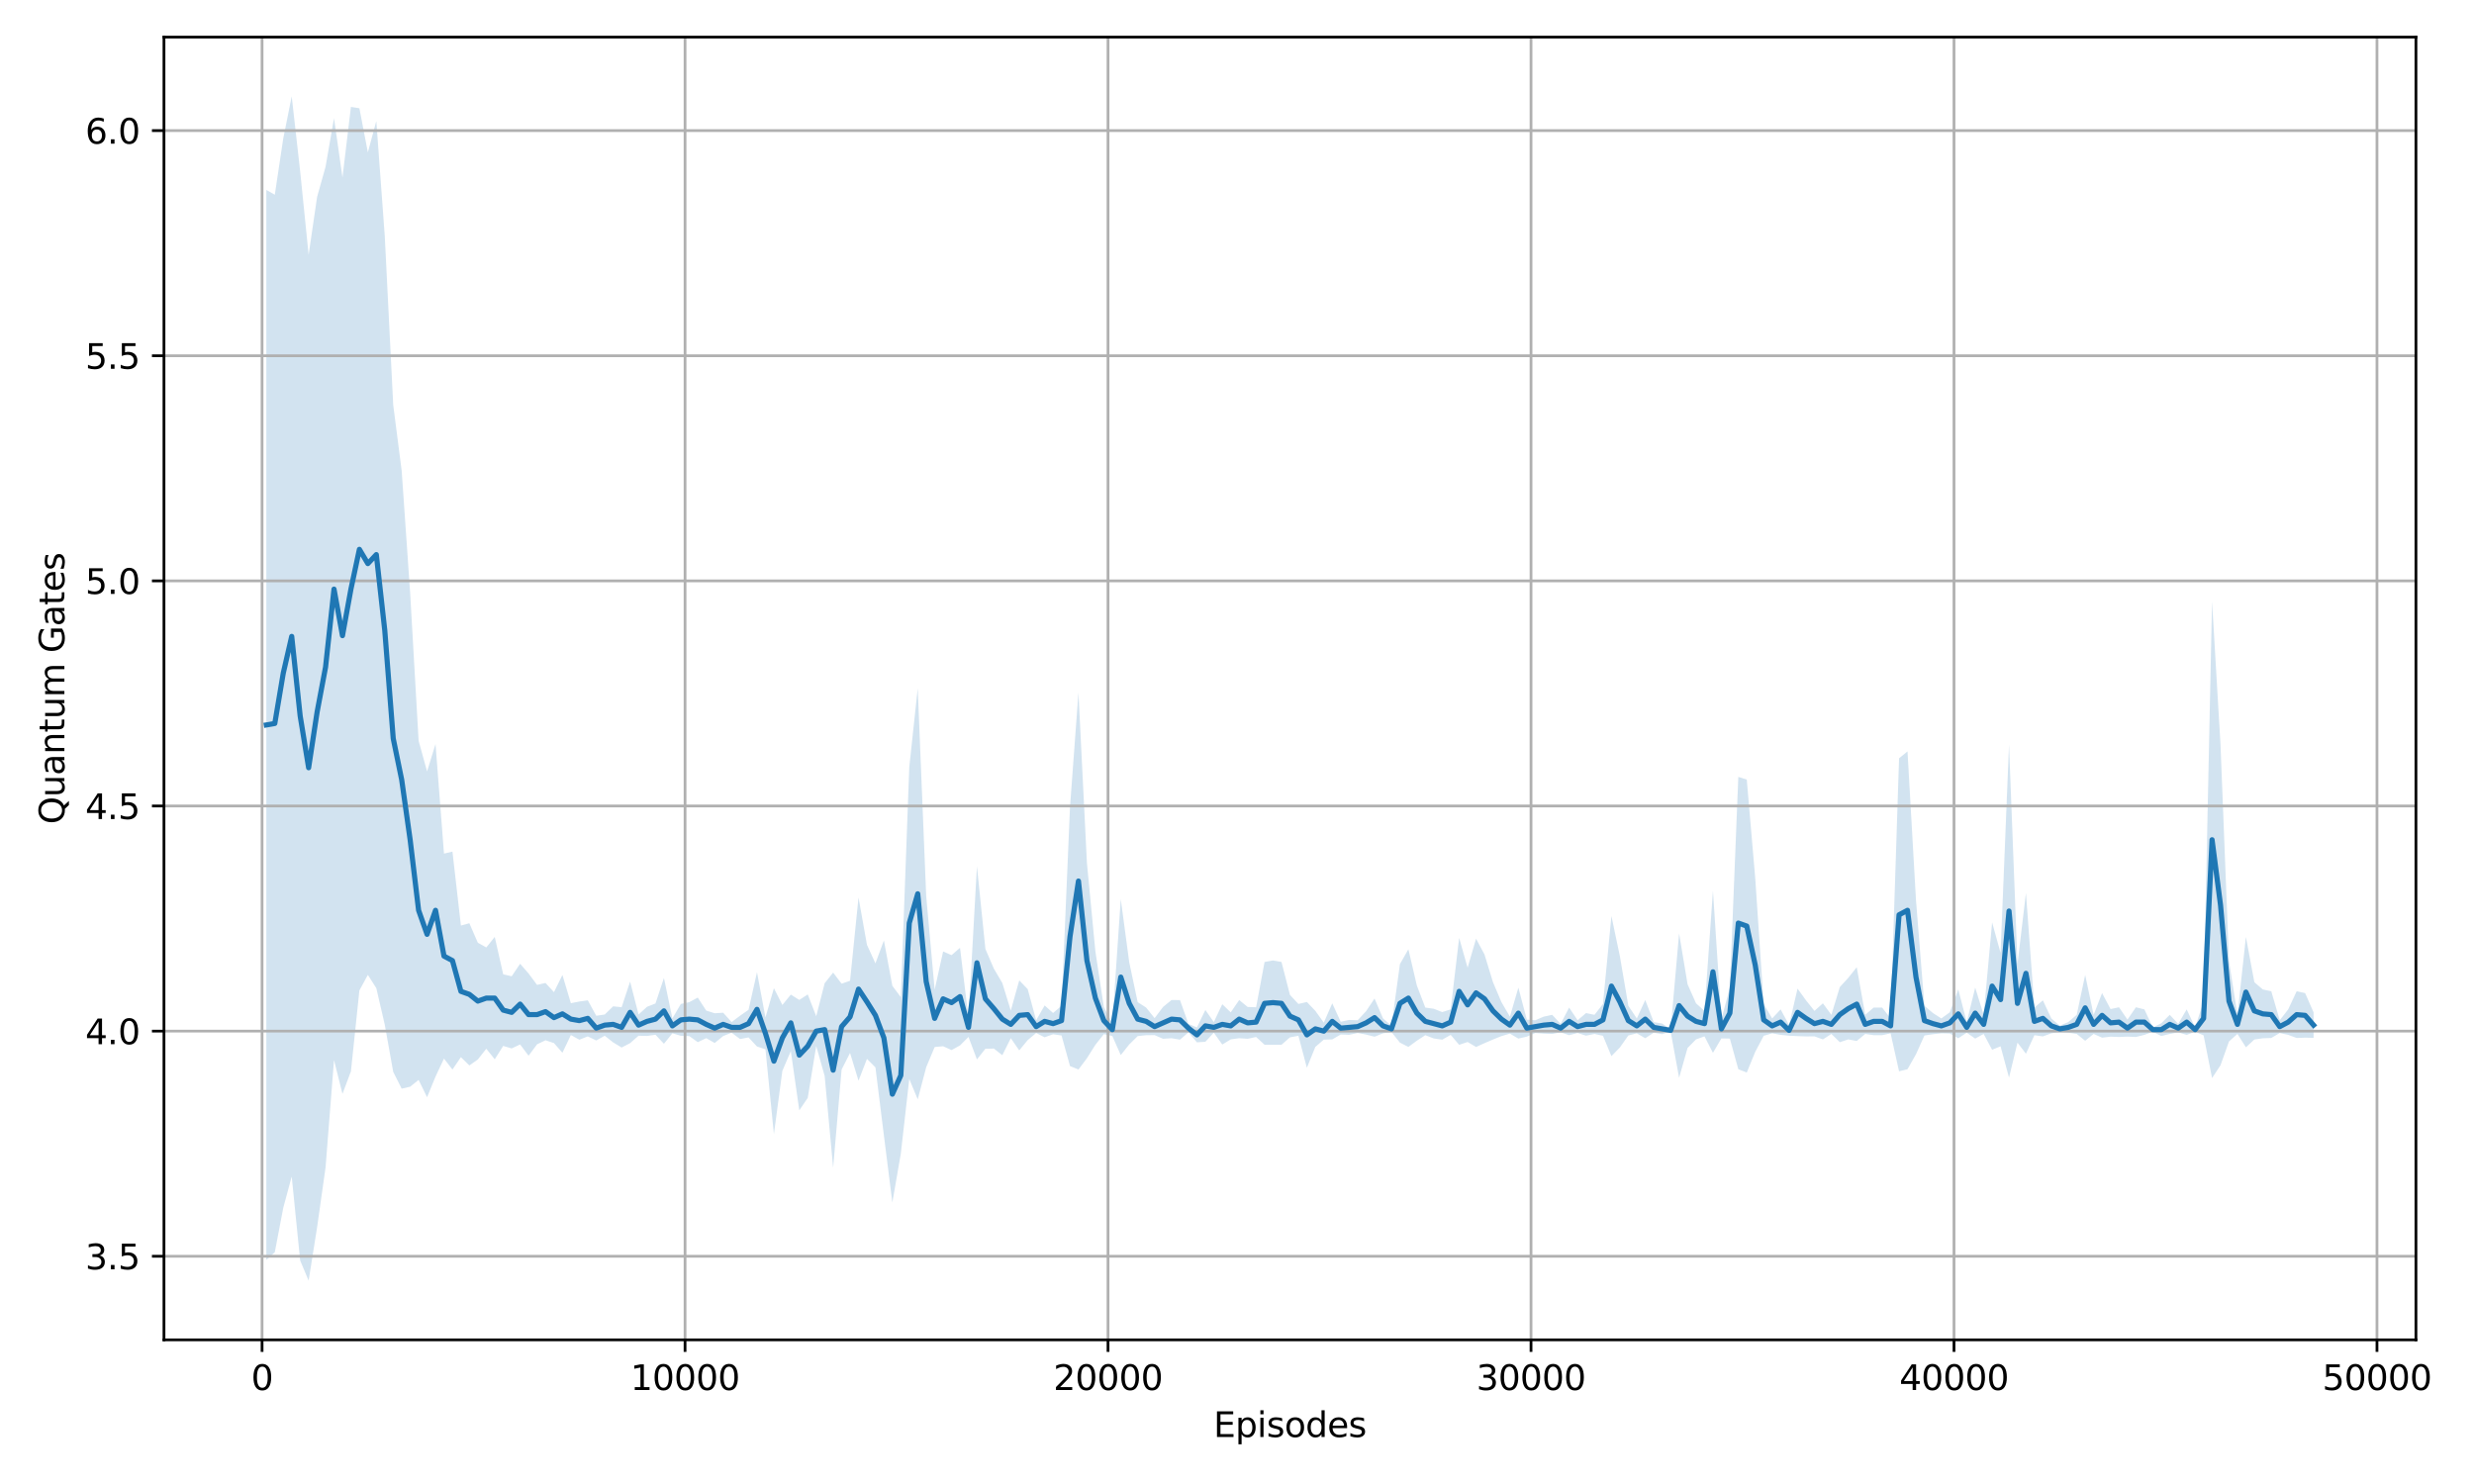 <?xml version="1.0" encoding="utf-8" standalone="no"?>
<!DOCTYPE svg PUBLIC "-//W3C//DTD SVG 1.1//EN"
  "http://www.w3.org/Graphics/SVG/1.1/DTD/svg11.dtd">
<svg xmlns:xlink="http://www.w3.org/1999/xlink" width="720pt" height="432pt" viewBox="0 0 720 432" xmlns="http://www.w3.org/2000/svg" version="1.1">
 <defs>
  <style type="text/css">*{stroke-linejoin: round; stroke-linecap: butt}</style>
 </defs>
 <g id="figure_1">
  <g id="patch_1">
   <path d="M 0 432 
L 720 432 
L 720 0 
L 0 0 
z
" style="fill: #ffffff"/>
  </g>
  <g id="axes_1">
   <g id="patch_2">
    <path d="M 47.72 390.04 
L 703.103 390.04 
L 703.103 10.8 
L 47.72 10.8 
z
" style="fill: #ffffff"/>
   </g>
   <g id="FillBetweenPolyCollection_1">
    <path d="M 77.51 55.301 
L 77.51 366.773 
L 79.972 364.516 
L 82.434 351.62 
L 84.896 342.481 
L 87.358 366.937 
L 89.82 372.802 
L 92.282 357.3 
L 94.744 339.871 
L 97.206 308.58 
L 99.668 318.427 
L 102.13 311.876 
L 104.592 288.326 
L 107.054 283.788 
L 109.516 287.653 
L 111.978 298.292 
L 114.44 312.036 
L 116.902 316.913 
L 119.364 316.344 
L 121.826 314.362 
L 124.288 319.404 
L 126.75 313.394 
L 129.212 308.157 
L 131.674 311.348 
L 134.136 307.743 
L 136.598 310.161 
L 139.06 308.42 
L 141.522 305.301 
L 143.984 308.364 
L 146.446 304.471 
L 148.908 305.209 
L 151.37 304.042 
L 153.832 307.326 
L 156.294 304.011 
L 158.756 302.828 
L 161.218 303.649 
L 163.68 306.463 
L 166.142 301.305 
L 168.604 302.669 
L 171.066 301.705 
L 173.528 302.89 
L 175.99 301.508 
L 178.452 303.452 
L 180.914 304.944 
L 183.376 303.664 
L 185.838 301.508 
L 188.3 301.569 
L 190.762 301.222 
L 193.224 303.845 
L 195.686 300.8 
L 198.148 301.524 
L 200.61 301.614 
L 203.072 303.377 
L 205.534 302.217 
L 207.996 303.618 
L 210.458 301.599 
L 212.92 300.619 
L 215.382 302.472 
L 217.844 301.998 
L 220.306 304.644 
L 222.768 305.456 
L 225.23 330.139 
L 227.692 311.71 
L 230.154 305.995 
L 232.616 323.222 
L 235.078 319.591 
L 237.54 304.492 
L 240.002 313.24 
L 242.464 339.926 
L 244.926 311.357 
L 247.388 306.52 
L 249.85 314.592 
L 252.312 308.247 
L 254.774 310.717 
L 257.236 330.506 
L 259.698 350.062 
L 262.16 335.834 
L 264.622 314.101 
L 267.084 320.019 
L 269.546 310.69 
L 272.008 304.794 
L 274.47 304.566 
L 276.932 305.685 
L 279.394 304.329 
L 281.856 301.855 
L 284.318 308.401 
L 286.78 305.293 
L 289.242 305.243 
L 291.704 307.175 
L 294.166 302.217 
L 296.628 305.774 
L 299.09 302.775 
L 301.552 300.709 
L 304.014 301.961 
L 306.476 301.071 
L 308.938 301.433 
L 311.4 310.332 
L 313.862 311.34 
L 316.324 308.054 
L 318.786 304.148 
L 321.248 301.041 
L 323.71 301.583 
L 326.172 307.134 
L 328.634 304.049 
L 331.096 301.614 
L 333.558 301.343 
L 336.02 301.327 
L 338.482 302.397 
L 340.944 302.232 
L 343.406 302.65 
L 345.867 300.528 
L 348.329 303.421 
L 350.791 303.271 
L 353.253 300.619 
L 355.715 304.07 
L 358.177 302.571 
L 360.639 302.232 
L 363.101 302.397 
L 365.563 301.87 
L 368.025 304.132 
L 370.487 304.14 
L 372.949 304.132 
L 375.411 301.976 
L 377.873 301.524 
L 380.335 310.836 
L 382.797 304.763 
L 385.259 302.638 
L 387.721 302.578 
L 390.183 301.146 
L 392.645 301.237 
L 395.107 300.709 
L 397.569 301.162 
L 400.031 301.795 
L 402.493 300.8 
L 404.955 300.438 
L 407.417 303.514 
L 409.879 304.766 
L 412.341 302.956 
L 414.803 301.343 
L 417.265 302.307 
L 419.727 302.653 
L 422.189 301.252 
L 424.651 304.152 
L 427.113 303.333 
L 429.575 304.781 
L 432.037 303.666 
L 434.499 302.61 
L 436.961 301.614 
L 439.423 300.89 
L 441.885 302.338 
L 444.347 301.764 
L 446.809 300.709 
L 449.271 300.89 
L 451.733 300.981 
L 454.195 300.528 
L 456.657 301.343 
L 459.119 300.709 
L 461.581 301.489 
L 464.043 300.981 
L 466.505 301.524 
L 468.967 307.449 
L 471.429 304.931 
L 473.891 301.433 
L 476.353 300.8 
L 478.815 302.232 
L 481.277 300.619 
L 483.739 301.056 
L 486.201 300.257 
L 488.663 313.747 
L 491.125 305.066 
L 493.587 302.578 
L 496.049 301.689 
L 498.511 306.478 
L 500.973 302.291 
L 503.435 302.338 
L 505.897 311.26 
L 508.359 312.217 
L 510.821 306.193 
L 513.283 301.524 
L 515.745 300.8 
L 518.207 301.252 
L 520.669 301.493 
L 523.131 301.618 
L 525.593 301.705 
L 528.055 301.689 
L 530.517 302.578 
L 532.979 300.981 
L 535.441 303.393 
L 537.903 302.572 
L 540.365 303.032 
L 542.827 300.981 
L 545.289 301.343 
L 547.751 301.343 
L 550.213 300.8 
L 552.675 311.864 
L 555.137 311.254 
L 557.599 306.908 
L 560.061 301.433 
L 562.523 301.071 
L 564.985 300.8 
L 567.447 300.853 
L 569.909 302.248 
L 572.371 300.619 
L 574.833 302.338 
L 577.295 300.981 
L 579.757 305.596 
L 582.219 304.585 
L 584.681 313.695 
L 587.143 303.514 
L 589.605 306.742 
L 592.067 301.343 
L 594.529 301.705 
L 596.991 300.8 
L 599.453 300.438 
L 601.915 300.619 
L 604.377 300.981 
L 606.839 302.971 
L 609.301 300.981 
L 611.763 302.067 
L 614.225 301.78 
L 616.687 301.87 
L 619.149 301.764 
L 621.611 301.87 
L 624.073 301.252 
L 626.535 300.347 
L 628.997 301.583 
L 631.459 300.981 
L 633.921 300.528 
L 636.383 301.252 
L 638.845 300.347 
L 641.307 301.396 
L 643.769 313.829 
L 646.231 310.101 
L 648.693 303.168 
L 651.155 300.981 
L 653.617 304.872 
L 656.079 302.61 
L 658.541 302.248 
L 661.003 302.157 
L 663.465 300.709 
L 665.927 301.252 
L 668.389 302.157 
L 670.851 302.067 
L 673.313 302.126 
L 673.313 294.711 
L 673.313 294.711 
L 670.851 289.091 
L 668.389 288.564 
L 665.927 293.838 
L 663.465 297.002 
L 661.003 288.564 
L 658.541 288.036 
L 656.079 285.927 
L 653.617 272.742 
L 651.155 295.42 
L 648.693 279.688 
L 646.231 216.831 
L 643.769 175.093 
L 641.307 291.51 
L 638.845 299.112 
L 636.383 293.838 
L 633.921 298.057 
L 631.459 295.42 
L 628.997 297.876 
L 626.535 299.112 
L 624.073 293.838 
L 621.611 293.22 
L 619.149 296.821 
L 616.687 293.22 
L 614.225 293.747 
L 611.763 289.091 
L 609.301 295.42 
L 606.839 283.817 
L 604.377 295.42 
L 601.915 297.529 
L 599.453 298.584 
L 596.991 296.475 
L 594.529 291.201 
L 592.067 293.31 
L 589.605 259.949 
L 587.143 280.653 
L 584.681 216.732 
L 582.219 277.398 
L 579.757 268.523 
L 577.295 295.42 
L 574.833 287.509 
L 572.371 297.529 
L 569.909 288.036 
L 567.447 294.674 
L 564.985 296.475 
L 562.523 294.892 
L 560.061 292.783 
L 557.599 261.968 
L 555.137 218.737 
L 552.675 220.748 
L 550.213 296.475 
L 547.751 293.31 
L 545.289 293.31 
L 542.827 295.42 
L 540.365 281.572 
L 537.903 284.653 
L 535.441 287.328 
L 532.979 295.42 
L 530.517 292.074 
L 528.055 294.275 
L 525.593 291.201 
L 523.131 287.792 
L 520.669 298.403 
L 518.207 293.838 
L 515.745 296.475 
L 513.283 292.255 
L 510.821 255.692 
L 508.359 226.949 
L 505.897 226.158 
L 503.435 287.509 
L 500.973 296.731 
L 498.511 259.339 
L 496.049 294.275 
L 493.587 292.074 
L 491.125 286.529 
L 488.663 271.731 
L 486.201 299.639 
L 483.739 297.966 
L 481.277 297.529 
L 478.815 291.11 
L 476.353 296.475 
L 473.891 292.783 
L 471.429 278.362 
L 468.967 266.669 
L 466.505 292.255 
L 464.043 295.42 
L 461.581 294.911 
L 459.119 297.002 
L 456.657 293.31 
L 454.195 298.057 
L 451.733 295.42 
L 449.271 295.947 
L 446.809 297.002 
L 444.347 296.821 
L 441.885 287.509 
L 439.423 295.947 
L 436.961 291.728 
L 434.499 285.927 
L 432.037 277.88 
L 429.575 273.269 
L 427.113 281.708 
L 424.651 273.025 
L 422.189 293.838 
L 419.727 294.621 
L 417.265 293.657 
L 414.803 293.31 
L 412.341 286.891 
L 409.879 276.343 
L 407.417 280.653 
L 404.955 298.584 
L 402.493 296.475 
L 400.031 290.673 
L 397.569 294.365 
L 395.107 297.002 
L 392.645 296.912 
L 390.183 297.439 
L 387.721 292.074 
L 385.259 297.695 
L 382.797 294.259 
L 380.335 291.681 
L 377.873 292.255 
L 375.411 289.618 
L 372.949 280.035 
L 370.487 279.59 
L 368.025 280.035 
L 365.563 293.22 
L 363.101 293.129 
L 360.639 291.11 
L 358.177 294.704 
L 355.715 292.33 
L 353.253 297.529 
L 350.791 294.003 
L 348.329 299.096 
L 345.867 298.057 
L 343.406 291.129 
L 340.944 291.11 
L 338.482 293.129 
L 336.02 296.384 
L 333.558 293.31 
L 331.096 291.728 
L 328.634 280.118 
L 326.172 261.742 
L 323.71 297.876 
L 321.248 293.175 
L 318.786 276.961 
L 316.324 251.209 
L 313.862 201.611 
L 311.4 234.95 
L 308.938 292.783 
L 306.476 294.892 
L 304.014 292.692 
L 301.552 297.002 
L 299.09 287.946 
L 296.628 285.384 
L 294.166 294.184 
L 291.704 286.167 
L 289.242 281.982 
L 286.78 276.253 
L 284.318 252.173 
L 281.856 296.294 
L 279.394 275.906 
L 276.932 278.046 
L 274.47 276.98 
L 272.008 288.111 
L 269.546 260.807 
L 267.084 200.36 
L 264.622 223.317 
L 262.16 290.276 
L 259.698 286.971 
L 257.236 273.759 
L 254.774 280.441 
L 252.312 275.047 
L 249.85 261.274 
L 247.388 285.512 
L 244.926 286.355 
L 242.464 283.126 
L 240.002 286.219 
L 237.54 295.841 
L 235.078 289.48 
L 232.616 291.092 
L 230.154 289.531 
L 227.692 292.555 
L 225.23 287.67 
L 222.768 296.188 
L 220.306 283.018 
L 217.844 293.966 
L 215.382 295.676 
L 212.92 297.529 
L 210.458 294.802 
L 207.996 294.967 
L 205.534 294.184 
L 203.072 290.402 
L 200.61 291.728 
L 198.148 292.255 
L 195.686 296.475 
L 193.224 284.691 
L 190.762 292.12 
L 188.3 293.084 
L 185.838 295.329 
L 183.376 285.746 
L 180.914 293.204 
L 178.452 292.948 
L 175.99 295.329 
L 173.528 295.695 
L 171.066 291.201 
L 168.604 291.547 
L 166.142 292.037 
L 163.68 283.821 
L 161.218 288.82 
L 158.756 286.145 
L 156.294 286.71 
L 153.832 283.394 
L 151.37 280.562 
L 148.908 284.201 
L 146.446 283.628 
L 143.984 272.745 
L 141.522 275.808 
L 139.06 274.436 
L 136.598 268.763 
L 134.136 269.434 
L 131.674 247.916 
L 129.212 248.485 
L 126.75 216.597 
L 124.288 224.567 
L 121.826 215.629 
L 119.364 172.577 
L 116.902 137.055 
L 114.44 117.902 
L 111.978 68.732 
L 109.516 35.243 
L 107.054 44.351 
L 104.592 31.511 
L 102.13 31.118 
L 99.668 51.655 
L 97.206 34.414 
L 94.744 48.561 
L 92.282 57.346 
L 89.82 74.176 
L 87.358 49.895 
L 84.896 28.038 
L 82.434 40.308 
L 79.972 56.685 
L 77.51 55.301 
z
" clip-path="url(#pa60a967dd5)" style="fill: #1f77b4; fill-opacity: 0.2"/>
   </g>
   <g id="matplotlib.axis_1">
    <g id="xtick_1">
     <g id="line2d_1">
      <path d="M 76.267 390.04 
L 76.267 10.8 
" clip-path="url(#pa60a967dd5)" style="fill: none; stroke: #b0b0b0; stroke-width: 0.8; stroke-linecap: square"/>
     </g>
     <g id="line2d_2">
      <defs>
       <path id="m753263c8e0" d="M 0 0 
L 0 3.5 
" style="stroke: #000000; stroke-width: 0.8"/>
      </defs>
      <g>
       <use xlink:href="#m753263c8e0" x="76.267" y="390.04" style="stroke: #000000; stroke-width: 0.8"/>
      </g>
     </g>
     <g id="text_1">
      <!-- 0 -->
      <g transform="translate(73.086 404.638) scale(0.1 -0.1)">
       <defs>
        <path id="DejaVuSans-30" d="M 2034 4250 
Q 1547 4250 1301 3770 
Q 1056 3291 1056 2328 
Q 1056 1369 1301 889 
Q 1547 409 2034 409 
Q 2525 409 2770 889 
Q 3016 1369 3016 2328 
Q 3016 3291 2770 3770 
Q 2525 4250 2034 4250 
z
M 2034 4750 
Q 2819 4750 3233 4129 
Q 3647 3509 3647 2328 
Q 3647 1150 3233 529 
Q 2819 -91 2034 -91 
Q 1250 -91 836 529 
Q 422 1150 422 2328 
Q 422 3509 836 4129 
Q 1250 4750 2034 4750 
z
" transform="scale(0.016)"/>
       </defs>
       <use xlink:href="#DejaVuSans-30"/>
      </g>
     </g>
    </g>
    <g id="xtick_2">
     <g id="line2d_3">
      <path d="M 199.367 390.04 
L 199.367 10.8 
" clip-path="url(#pa60a967dd5)" style="fill: none; stroke: #b0b0b0; stroke-width: 0.8; stroke-linecap: square"/>
     </g>
     <g id="line2d_4">
      <g>
       <use xlink:href="#m753263c8e0" x="199.367" y="390.04" style="stroke: #000000; stroke-width: 0.8"/>
      </g>
     </g>
     <g id="text_2">
      <!-- 10000 -->
      <g transform="translate(183.46 404.638) scale(0.1 -0.1)">
       <defs>
        <path id="DejaVuSans-31" d="M 794 531 
L 1825 531 
L 1825 4091 
L 703 3866 
L 703 4441 
L 1819 4666 
L 2450 4666 
L 2450 531 
L 3481 531 
L 3481 0 
L 794 0 
L 794 531 
z
" transform="scale(0.016)"/>
       </defs>
       <use xlink:href="#DejaVuSans-31"/>
       <use xlink:href="#DejaVuSans-30" transform="translate(63.623 0)"/>
       <use xlink:href="#DejaVuSans-30" transform="translate(127.246 0)"/>
       <use xlink:href="#DejaVuSans-30" transform="translate(190.869 0)"/>
       <use xlink:href="#DejaVuSans-30" transform="translate(254.492 0)"/>
      </g>
     </g>
    </g>
    <g id="xtick_3">
     <g id="line2d_5">
      <path d="M 322.466 390.04 
L 322.466 10.8 
" clip-path="url(#pa60a967dd5)" style="fill: none; stroke: #b0b0b0; stroke-width: 0.8; stroke-linecap: square"/>
     </g>
     <g id="line2d_6">
      <g>
       <use xlink:href="#m753263c8e0" x="322.466" y="390.04" style="stroke: #000000; stroke-width: 0.8"/>
      </g>
     </g>
     <g id="text_3">
      <!-- 20000 -->
      <g transform="translate(306.56 404.638) scale(0.1 -0.1)">
       <defs>
        <path id="DejaVuSans-32" d="M 1228 531 
L 3431 531 
L 3431 0 
L 469 0 
L 469 531 
Q 828 903 1448 1529 
Q 2069 2156 2228 2338 
Q 2531 2678 2651 2914 
Q 2772 3150 2772 3378 
Q 2772 3750 2511 3984 
Q 2250 4219 1831 4219 
Q 1534 4219 1204 4116 
Q 875 4013 500 3803 
L 500 4441 
Q 881 4594 1212 4672 
Q 1544 4750 1819 4750 
Q 2544 4750 2975 4387 
Q 3406 4025 3406 3419 
Q 3406 3131 3298 2873 
Q 3191 2616 2906 2266 
Q 2828 2175 2409 1742 
Q 1991 1309 1228 531 
z
" transform="scale(0.016)"/>
       </defs>
       <use xlink:href="#DejaVuSans-32"/>
       <use xlink:href="#DejaVuSans-30" transform="translate(63.623 0)"/>
       <use xlink:href="#DejaVuSans-30" transform="translate(127.246 0)"/>
       <use xlink:href="#DejaVuSans-30" transform="translate(190.869 0)"/>
       <use xlink:href="#DejaVuSans-30" transform="translate(254.492 0)"/>
      </g>
     </g>
    </g>
    <g id="xtick_4">
     <g id="line2d_7">
      <path d="M 445.566 390.04 
L 445.566 10.8 
" clip-path="url(#pa60a967dd5)" style="fill: none; stroke: #b0b0b0; stroke-width: 0.8; stroke-linecap: square"/>
     </g>
     <g id="line2d_8">
      <g>
       <use xlink:href="#m753263c8e0" x="445.566" y="390.04" style="stroke: #000000; stroke-width: 0.8"/>
      </g>
     </g>
     <g id="text_4">
      <!-- 30000 -->
      <g transform="translate(429.66 404.638) scale(0.1 -0.1)">
       <defs>
        <path id="DejaVuSans-33" d="M 2597 2516 
Q 3050 2419 3304 2112 
Q 3559 1806 3559 1356 
Q 3559 666 3084 287 
Q 2609 -91 1734 -91 
Q 1441 -91 1130 -33 
Q 819 25 488 141 
L 488 750 
Q 750 597 1062 519 
Q 1375 441 1716 441 
Q 2309 441 2620 675 
Q 2931 909 2931 1356 
Q 2931 1769 2642 2001 
Q 2353 2234 1838 2234 
L 1294 2234 
L 1294 2753 
L 1863 2753 
Q 2328 2753 2575 2939 
Q 2822 3125 2822 3475 
Q 2822 3834 2567 4026 
Q 2313 4219 1838 4219 
Q 1578 4219 1281 4162 
Q 984 4106 628 3988 
L 628 4550 
Q 988 4650 1302 4700 
Q 1616 4750 1894 4750 
Q 2613 4750 3031 4423 
Q 3450 4097 3450 3541 
Q 3450 3153 3228 2886 
Q 3006 2619 2597 2516 
z
" transform="scale(0.016)"/>
       </defs>
       <use xlink:href="#DejaVuSans-33"/>
       <use xlink:href="#DejaVuSans-30" transform="translate(63.623 0)"/>
       <use xlink:href="#DejaVuSans-30" transform="translate(127.246 0)"/>
       <use xlink:href="#DejaVuSans-30" transform="translate(190.869 0)"/>
       <use xlink:href="#DejaVuSans-30" transform="translate(254.492 0)"/>
      </g>
     </g>
    </g>
    <g id="xtick_5">
     <g id="line2d_9">
      <path d="M 568.666 390.04 
L 568.666 10.8 
" clip-path="url(#pa60a967dd5)" style="fill: none; stroke: #b0b0b0; stroke-width: 0.8; stroke-linecap: square"/>
     </g>
     <g id="line2d_10">
      <g>
       <use xlink:href="#m753263c8e0" x="568.666" y="390.04" style="stroke: #000000; stroke-width: 0.8"/>
      </g>
     </g>
     <g id="text_5">
      <!-- 40000 -->
      <g transform="translate(552.759 404.638) scale(0.1 -0.1)">
       <defs>
        <path id="DejaVuSans-34" d="M 2419 4116 
L 825 1625 
L 2419 1625 
L 2419 4116 
z
M 2253 4666 
L 3047 4666 
L 3047 1625 
L 3713 1625 
L 3713 1100 
L 3047 1100 
L 3047 0 
L 2419 0 
L 2419 1100 
L 313 1100 
L 313 1709 
L 2253 4666 
z
" transform="scale(0.016)"/>
       </defs>
       <use xlink:href="#DejaVuSans-34"/>
       <use xlink:href="#DejaVuSans-30" transform="translate(63.623 0)"/>
       <use xlink:href="#DejaVuSans-30" transform="translate(127.246 0)"/>
       <use xlink:href="#DejaVuSans-30" transform="translate(190.869 0)"/>
       <use xlink:href="#DejaVuSans-30" transform="translate(254.492 0)"/>
      </g>
     </g>
    </g>
    <g id="xtick_6">
     <g id="line2d_11">
      <path d="M 691.765 390.04 
L 691.765 10.8 
" clip-path="url(#pa60a967dd5)" style="fill: none; stroke: #b0b0b0; stroke-width: 0.8; stroke-linecap: square"/>
     </g>
     <g id="line2d_12">
      <g>
       <use xlink:href="#m753263c8e0" x="691.765" y="390.04" style="stroke: #000000; stroke-width: 0.8"/>
      </g>
     </g>
     <g id="text_6">
      <!-- 50000 -->
      <g transform="translate(675.859 404.638) scale(0.1 -0.1)">
       <defs>
        <path id="DejaVuSans-35" d="M 691 4666 
L 3169 4666 
L 3169 4134 
L 1269 4134 
L 1269 2991 
Q 1406 3038 1543 3061 
Q 1681 3084 1819 3084 
Q 2600 3084 3056 2656 
Q 3513 2228 3513 1497 
Q 3513 744 3044 326 
Q 2575 -91 1722 -91 
Q 1428 -91 1123 -41 
Q 819 9 494 109 
L 494 744 
Q 775 591 1075 516 
Q 1375 441 1709 441 
Q 2250 441 2565 725 
Q 2881 1009 2881 1497 
Q 2881 1984 2565 2268 
Q 2250 2553 1709 2553 
Q 1456 2553 1204 2497 
Q 953 2441 691 2322 
L 691 4666 
z
" transform="scale(0.016)"/>
       </defs>
       <use xlink:href="#DejaVuSans-35"/>
       <use xlink:href="#DejaVuSans-30" transform="translate(63.623 0)"/>
       <use xlink:href="#DejaVuSans-30" transform="translate(127.246 0)"/>
       <use xlink:href="#DejaVuSans-30" transform="translate(190.869 0)"/>
       <use xlink:href="#DejaVuSans-30" transform="translate(254.492 0)"/>
      </g>
     </g>
    </g>
    <g id="text_7">
     <!-- Episodes -->
     <g transform="translate(353.169 418.317) scale(0.1 -0.1)">
      <defs>
       <path id="DejaVuSans-45" d="M 628 4666 
L 3578 4666 
L 3578 4134 
L 1259 4134 
L 1259 2753 
L 3481 2753 
L 3481 2222 
L 1259 2222 
L 1259 531 
L 3634 531 
L 3634 0 
L 628 0 
L 628 4666 
z
" transform="scale(0.016)"/>
       <path id="DejaVuSans-70" d="M 1159 525 
L 1159 -1331 
L 581 -1331 
L 581 3500 
L 1159 3500 
L 1159 2969 
Q 1341 3281 1617 3432 
Q 1894 3584 2278 3584 
Q 2916 3584 3314 3078 
Q 3713 2572 3713 1747 
Q 3713 922 3314 415 
Q 2916 -91 2278 -91 
Q 1894 -91 1617 61 
Q 1341 213 1159 525 
z
M 3116 1747 
Q 3116 2381 2855 2742 
Q 2594 3103 2138 3103 
Q 1681 3103 1420 2742 
Q 1159 2381 1159 1747 
Q 1159 1113 1420 752 
Q 1681 391 2138 391 
Q 2594 391 2855 752 
Q 3116 1113 3116 1747 
z
" transform="scale(0.016)"/>
       <path id="DejaVuSans-69" d="M 603 3500 
L 1178 3500 
L 1178 0 
L 603 0 
L 603 3500 
z
M 603 4863 
L 1178 4863 
L 1178 4134 
L 603 4134 
L 603 4863 
z
" transform="scale(0.016)"/>
       <path id="DejaVuSans-73" d="M 2834 3397 
L 2834 2853 
Q 2591 2978 2328 3040 
Q 2066 3103 1784 3103 
Q 1356 3103 1142 2972 
Q 928 2841 928 2578 
Q 928 2378 1081 2264 
Q 1234 2150 1697 2047 
L 1894 2003 
Q 2506 1872 2764 1633 
Q 3022 1394 3022 966 
Q 3022 478 2636 193 
Q 2250 -91 1575 -91 
Q 1294 -91 989 -36 
Q 684 19 347 128 
L 347 722 
Q 666 556 975 473 
Q 1284 391 1588 391 
Q 1994 391 2212 530 
Q 2431 669 2431 922 
Q 2431 1156 2273 1281 
Q 2116 1406 1581 1522 
L 1381 1569 
Q 847 1681 609 1914 
Q 372 2147 372 2553 
Q 372 3047 722 3315 
Q 1072 3584 1716 3584 
Q 2034 3584 2315 3537 
Q 2597 3491 2834 3397 
z
" transform="scale(0.016)"/>
       <path id="DejaVuSans-6f" d="M 1959 3097 
Q 1497 3097 1228 2736 
Q 959 2375 959 1747 
Q 959 1119 1226 758 
Q 1494 397 1959 397 
Q 2419 397 2687 759 
Q 2956 1122 2956 1747 
Q 2956 2369 2687 2733 
Q 2419 3097 1959 3097 
z
M 1959 3584 
Q 2709 3584 3137 3096 
Q 3566 2609 3566 1747 
Q 3566 888 3137 398 
Q 2709 -91 1959 -91 
Q 1206 -91 779 398 
Q 353 888 353 1747 
Q 353 2609 779 3096 
Q 1206 3584 1959 3584 
z
" transform="scale(0.016)"/>
       <path id="DejaVuSans-64" d="M 2906 2969 
L 2906 4863 
L 3481 4863 
L 3481 0 
L 2906 0 
L 2906 525 
Q 2725 213 2448 61 
Q 2172 -91 1784 -91 
Q 1150 -91 751 415 
Q 353 922 353 1747 
Q 353 2572 751 3078 
Q 1150 3584 1784 3584 
Q 2172 3584 2448 3432 
Q 2725 3281 2906 2969 
z
M 947 1747 
Q 947 1113 1208 752 
Q 1469 391 1925 391 
Q 2381 391 2643 752 
Q 2906 1113 2906 1747 
Q 2906 2381 2643 2742 
Q 2381 3103 1925 3103 
Q 1469 3103 1208 2742 
Q 947 2381 947 1747 
z
" transform="scale(0.016)"/>
       <path id="DejaVuSans-65" d="M 3597 1894 
L 3597 1613 
L 953 1613 
Q 991 1019 1311 708 
Q 1631 397 2203 397 
Q 2534 397 2845 478 
Q 3156 559 3463 722 
L 3463 178 
Q 3153 47 2828 -22 
Q 2503 -91 2169 -91 
Q 1331 -91 842 396 
Q 353 884 353 1716 
Q 353 2575 817 3079 
Q 1281 3584 2069 3584 
Q 2775 3584 3186 3129 
Q 3597 2675 3597 1894 
z
M 3022 2063 
Q 3016 2534 2758 2815 
Q 2500 3097 2075 3097 
Q 1594 3097 1305 2825 
Q 1016 2553 972 2059 
L 3022 2063 
z
" transform="scale(0.016)"/>
      </defs>
      <use xlink:href="#DejaVuSans-45"/>
      <use xlink:href="#DejaVuSans-70" transform="translate(63.184 0)"/>
      <use xlink:href="#DejaVuSans-69" transform="translate(126.66 0)"/>
      <use xlink:href="#DejaVuSans-73" transform="translate(154.443 0)"/>
      <use xlink:href="#DejaVuSans-6f" transform="translate(206.543 0)"/>
      <use xlink:href="#DejaVuSans-64" transform="translate(267.725 0)"/>
      <use xlink:href="#DejaVuSans-65" transform="translate(331.201 0)"/>
      <use xlink:href="#DejaVuSans-73" transform="translate(392.725 0)"/>
     </g>
    </g>
   </g>
   <g id="matplotlib.axis_2">
    <g id="ytick_1">
     <g id="line2d_13">
      <path d="M 47.72 365.703 
L 703.103 365.703 
" clip-path="url(#pa60a967dd5)" style="fill: none; stroke: #b0b0b0; stroke-width: 0.8; stroke-linecap: square"/>
     </g>
     <g id="line2d_14">
      <defs>
       <path id="mf5274ef035" d="M 0 0 
L -3.5 0 
" style="stroke: #000000; stroke-width: 0.8"/>
      </defs>
      <g>
       <use xlink:href="#mf5274ef035" x="47.72" y="365.703" style="stroke: #000000; stroke-width: 0.8"/>
      </g>
     </g>
     <g id="text_8">
      <!-- 3.5 -->
      <g transform="translate(24.817 369.502) scale(0.1 -0.1)">
       <defs>
        <path id="DejaVuSans-2e" d="M 684 794 
L 1344 794 
L 1344 0 
L 684 0 
L 684 794 
z
" transform="scale(0.016)"/>
       </defs>
       <use xlink:href="#DejaVuSans-33"/>
       <use xlink:href="#DejaVuSans-2e" transform="translate(63.623 0)"/>
       <use xlink:href="#DejaVuSans-35" transform="translate(95.41 0)"/>
      </g>
     </g>
    </g>
    <g id="ytick_2">
     <g id="line2d_15">
      <path d="M 47.72 300.166 
L 703.103 300.166 
" clip-path="url(#pa60a967dd5)" style="fill: none; stroke: #b0b0b0; stroke-width: 0.8; stroke-linecap: square"/>
     </g>
     <g id="line2d_16">
      <g>
       <use xlink:href="#mf5274ef035" x="47.72" y="300.166" style="stroke: #000000; stroke-width: 0.8"/>
      </g>
     </g>
     <g id="text_9">
      <!-- 4.0 -->
      <g transform="translate(24.817 303.966) scale(0.1 -0.1)">
       <use xlink:href="#DejaVuSans-34"/>
       <use xlink:href="#DejaVuSans-2e" transform="translate(63.623 0)"/>
       <use xlink:href="#DejaVuSans-30" transform="translate(95.41 0)"/>
      </g>
     </g>
    </g>
    <g id="ytick_3">
     <g id="line2d_17">
      <path d="M 47.72 234.63 
L 703.103 234.63 
" clip-path="url(#pa60a967dd5)" style="fill: none; stroke: #b0b0b0; stroke-width: 0.8; stroke-linecap: square"/>
     </g>
     <g id="line2d_18">
      <g>
       <use xlink:href="#mf5274ef035" x="47.72" y="234.63" style="stroke: #000000; stroke-width: 0.8"/>
      </g>
     </g>
     <g id="text_10">
      <!-- 4.5 -->
      <g transform="translate(24.817 238.429) scale(0.1 -0.1)">
       <use xlink:href="#DejaVuSans-34"/>
       <use xlink:href="#DejaVuSans-2e" transform="translate(63.623 0)"/>
       <use xlink:href="#DejaVuSans-35" transform="translate(95.41 0)"/>
      </g>
     </g>
    </g>
    <g id="ytick_4">
     <g id="line2d_19">
      <path d="M 47.72 169.094 
L 703.103 169.094 
" clip-path="url(#pa60a967dd5)" style="fill: none; stroke: #b0b0b0; stroke-width: 0.8; stroke-linecap: square"/>
     </g>
     <g id="line2d_20">
      <g>
       <use xlink:href="#mf5274ef035" x="47.72" y="169.094" style="stroke: #000000; stroke-width: 0.8"/>
      </g>
     </g>
     <g id="text_11">
      <!-- 5.0 -->
      <g transform="translate(24.817 172.893) scale(0.1 -0.1)">
       <use xlink:href="#DejaVuSans-35"/>
       <use xlink:href="#DejaVuSans-2e" transform="translate(63.623 0)"/>
       <use xlink:href="#DejaVuSans-30" transform="translate(95.41 0)"/>
      </g>
     </g>
    </g>
    <g id="ytick_5">
     <g id="line2d_21">
      <path d="M 47.72 103.558 
L 703.103 103.558 
" clip-path="url(#pa60a967dd5)" style="fill: none; stroke: #b0b0b0; stroke-width: 0.8; stroke-linecap: square"/>
     </g>
     <g id="line2d_22">
      <g>
       <use xlink:href="#mf5274ef035" x="47.72" y="103.558" style="stroke: #000000; stroke-width: 0.8"/>
      </g>
     </g>
     <g id="text_12">
      <!-- 5.5 -->
      <g transform="translate(24.817 107.357) scale(0.1 -0.1)">
       <use xlink:href="#DejaVuSans-35"/>
       <use xlink:href="#DejaVuSans-2e" transform="translate(63.623 0)"/>
       <use xlink:href="#DejaVuSans-35" transform="translate(95.41 0)"/>
      </g>
     </g>
    </g>
    <g id="ytick_6">
     <g id="line2d_23">
      <path d="M 47.72 38.022 
L 703.103 38.022 
" clip-path="url(#pa60a967dd5)" style="fill: none; stroke: #b0b0b0; stroke-width: 0.8; stroke-linecap: square"/>
     </g>
     <g id="line2d_24">
      <g>
       <use xlink:href="#mf5274ef035" x="47.72" y="38.022" style="stroke: #000000; stroke-width: 0.8"/>
      </g>
     </g>
     <g id="text_13">
      <!-- 6.0 -->
      <g transform="translate(24.817 41.821) scale(0.1 -0.1)">
       <defs>
        <path id="DejaVuSans-36" d="M 2113 2584 
Q 1688 2584 1439 2293 
Q 1191 2003 1191 1497 
Q 1191 994 1439 701 
Q 1688 409 2113 409 
Q 2538 409 2786 701 
Q 3034 994 3034 1497 
Q 3034 2003 2786 2293 
Q 2538 2584 2113 2584 
z
M 3366 4563 
L 3366 3988 
Q 3128 4100 2886 4159 
Q 2644 4219 2406 4219 
Q 1781 4219 1451 3797 
Q 1122 3375 1075 2522 
Q 1259 2794 1537 2939 
Q 1816 3084 2150 3084 
Q 2853 3084 3261 2657 
Q 3669 2231 3669 1497 
Q 3669 778 3244 343 
Q 2819 -91 2113 -91 
Q 1303 -91 875 529 
Q 447 1150 447 2328 
Q 447 3434 972 4092 
Q 1497 4750 2381 4750 
Q 2619 4750 2861 4703 
Q 3103 4656 3366 4563 
z
" transform="scale(0.016)"/>
       </defs>
       <use xlink:href="#DejaVuSans-36"/>
       <use xlink:href="#DejaVuSans-2e" transform="translate(63.623 0)"/>
       <use xlink:href="#DejaVuSans-30" transform="translate(95.41 0)"/>
      </g>
     </g>
    </g>
    <g id="text_14">
     <!-- Quantum Gates -->
     <g transform="translate(18.737 239.925) rotate(-90) scale(0.1 -0.1)">
      <defs>
       <path id="DejaVuSans-51" d="M 2522 4238 
Q 1834 4238 1429 3725 
Q 1025 3213 1025 2328 
Q 1025 1447 1429 934 
Q 1834 422 2522 422 
Q 3209 422 3611 934 
Q 4013 1447 4013 2328 
Q 4013 3213 3611 3725 
Q 3209 4238 2522 4238 
z
M 3406 84 
L 4238 -825 
L 3475 -825 
L 2784 -78 
Q 2681 -84 2626 -87 
Q 2572 -91 2522 -91 
Q 1538 -91 948 567 
Q 359 1225 359 2328 
Q 359 3434 948 4092 
Q 1538 4750 2522 4750 
Q 3503 4750 4090 4092 
Q 4678 3434 4678 2328 
Q 4678 1516 4351 937 
Q 4025 359 3406 84 
z
" transform="scale(0.016)"/>
       <path id="DejaVuSans-75" d="M 544 1381 
L 544 3500 
L 1119 3500 
L 1119 1403 
Q 1119 906 1312 657 
Q 1506 409 1894 409 
Q 2359 409 2629 706 
Q 2900 1003 2900 1516 
L 2900 3500 
L 3475 3500 
L 3475 0 
L 2900 0 
L 2900 538 
Q 2691 219 2414 64 
Q 2138 -91 1772 -91 
Q 1169 -91 856 284 
Q 544 659 544 1381 
z
M 1991 3584 
L 1991 3584 
z
" transform="scale(0.016)"/>
       <path id="DejaVuSans-61" d="M 2194 1759 
Q 1497 1759 1228 1600 
Q 959 1441 959 1056 
Q 959 750 1161 570 
Q 1363 391 1709 391 
Q 2188 391 2477 730 
Q 2766 1069 2766 1631 
L 2766 1759 
L 2194 1759 
z
M 3341 1997 
L 3341 0 
L 2766 0 
L 2766 531 
Q 2569 213 2275 61 
Q 1981 -91 1556 -91 
Q 1019 -91 701 211 
Q 384 513 384 1019 
Q 384 1609 779 1909 
Q 1175 2209 1959 2209 
L 2766 2209 
L 2766 2266 
Q 2766 2663 2505 2880 
Q 2244 3097 1772 3097 
Q 1472 3097 1187 3025 
Q 903 2953 641 2809 
L 641 3341 
Q 956 3463 1253 3523 
Q 1550 3584 1831 3584 
Q 2591 3584 2966 3190 
Q 3341 2797 3341 1997 
z
" transform="scale(0.016)"/>
       <path id="DejaVuSans-6e" d="M 3513 2113 
L 3513 0 
L 2938 0 
L 2938 2094 
Q 2938 2591 2744 2837 
Q 2550 3084 2163 3084 
Q 1697 3084 1428 2787 
Q 1159 2491 1159 1978 
L 1159 0 
L 581 0 
L 581 3500 
L 1159 3500 
L 1159 2956 
Q 1366 3272 1645 3428 
Q 1925 3584 2291 3584 
Q 2894 3584 3203 3211 
Q 3513 2838 3513 2113 
z
" transform="scale(0.016)"/>
       <path id="DejaVuSans-74" d="M 1172 4494 
L 1172 3500 
L 2356 3500 
L 2356 3053 
L 1172 3053 
L 1172 1153 
Q 1172 725 1289 603 
Q 1406 481 1766 481 
L 2356 481 
L 2356 0 
L 1766 0 
Q 1100 0 847 248 
Q 594 497 594 1153 
L 594 3053 
L 172 3053 
L 172 3500 
L 594 3500 
L 594 4494 
L 1172 4494 
z
" transform="scale(0.016)"/>
       <path id="DejaVuSans-6d" d="M 3328 2828 
Q 3544 3216 3844 3400 
Q 4144 3584 4550 3584 
Q 5097 3584 5394 3201 
Q 5691 2819 5691 2113 
L 5691 0 
L 5113 0 
L 5113 2094 
Q 5113 2597 4934 2840 
Q 4756 3084 4391 3084 
Q 3944 3084 3684 2787 
Q 3425 2491 3425 1978 
L 3425 0 
L 2847 0 
L 2847 2094 
Q 2847 2600 2669 2842 
Q 2491 3084 2119 3084 
Q 1678 3084 1418 2786 
Q 1159 2488 1159 1978 
L 1159 0 
L 581 0 
L 581 3500 
L 1159 3500 
L 1159 2956 
Q 1356 3278 1631 3431 
Q 1906 3584 2284 3584 
Q 2666 3584 2933 3390 
Q 3200 3197 3328 2828 
z
" transform="scale(0.016)"/>
       <path id="DejaVuSans-20" transform="scale(0.016)"/>
       <path id="DejaVuSans-47" d="M 3809 666 
L 3809 1919 
L 2778 1919 
L 2778 2438 
L 4434 2438 
L 4434 434 
Q 4069 175 3628 42 
Q 3188 -91 2688 -91 
Q 1594 -91 976 548 
Q 359 1188 359 2328 
Q 359 3472 976 4111 
Q 1594 4750 2688 4750 
Q 3144 4750 3555 4637 
Q 3966 4525 4313 4306 
L 4313 3634 
Q 3963 3931 3569 4081 
Q 3175 4231 2741 4231 
Q 1884 4231 1454 3753 
Q 1025 3275 1025 2328 
Q 1025 1384 1454 906 
Q 1884 428 2741 428 
Q 3075 428 3337 486 
Q 3600 544 3809 666 
z
" transform="scale(0.016)"/>
      </defs>
      <use xlink:href="#DejaVuSans-51"/>
      <use xlink:href="#DejaVuSans-75" transform="translate(78.711 0)"/>
      <use xlink:href="#DejaVuSans-61" transform="translate(142.09 0)"/>
      <use xlink:href="#DejaVuSans-6e" transform="translate(203.369 0)"/>
      <use xlink:href="#DejaVuSans-74" transform="translate(266.748 0)"/>
      <use xlink:href="#DejaVuSans-75" transform="translate(305.957 0)"/>
      <use xlink:href="#DejaVuSans-6d" transform="translate(369.336 0)"/>
      <use xlink:href="#DejaVuSans-20" transform="translate(466.748 0)"/>
      <use xlink:href="#DejaVuSans-47" transform="translate(498.535 0)"/>
      <use xlink:href="#DejaVuSans-61" transform="translate(576.025 0)"/>
      <use xlink:href="#DejaVuSans-74" transform="translate(637.305 0)"/>
      <use xlink:href="#DejaVuSans-65" transform="translate(676.514 0)"/>
      <use xlink:href="#DejaVuSans-73" transform="translate(738.037 0)"/>
     </g>
    </g>
   </g>
   <g id="line2d_25">
    <path d="M 77.51 211.037 
L 79.972 210.6 
L 82.434 195.964 
L 84.896 185.26 
L 87.358 208.416 
L 89.82 223.489 
L 92.282 207.323 
L 94.744 194.216 
L 97.206 171.497 
L 99.668 185.041 
L 102.13 171.497 
L 104.592 159.919 
L 107.054 164.069 
L 109.516 161.448 
L 111.978 183.512 
L 114.44 214.969 
L 116.902 226.984 
L 119.364 244.461 
L 121.826 264.995 
L 124.288 271.986 
L 126.75 264.995 
L 129.212 278.321 
L 131.674 279.632 
L 134.136 288.588 
L 136.598 289.462 
L 139.06 291.428 
L 141.522 290.554 
L 143.984 290.554 
L 146.446 294.05 
L 148.908 294.705 
L 151.37 292.302 
L 153.832 295.36 
L 156.294 295.36 
L 158.756 294.487 
L 161.218 296.234 
L 163.68 295.142 
L 166.142 296.671 
L 168.604 297.108 
L 171.066 296.453 
L 173.528 299.293 
L 175.99 298.419 
L 178.452 298.2 
L 180.914 299.074 
L 183.376 294.705 
L 185.838 298.419 
L 188.3 297.326 
L 190.762 296.671 
L 193.224 294.268 
L 195.686 298.637 
L 198.148 296.89 
L 200.61 296.671 
L 203.072 296.89 
L 205.534 298.2 
L 207.996 299.293 
L 210.458 298.2 
L 212.92 299.074 
L 215.382 299.074 
L 217.844 297.982 
L 220.306 293.831 
L 222.768 300.822 
L 225.23 308.905 
L 227.692 302.132 
L 230.154 297.763 
L 232.616 307.157 
L 235.078 304.535 
L 237.54 300.166 
L 240.002 299.729 
L 242.464 311.526 
L 244.926 298.856 
L 247.388 296.016 
L 249.85 287.933 
L 252.312 291.647 
L 254.774 295.579 
L 257.236 302.132 
L 259.698 318.517 
L 262.16 313.055 
L 264.622 268.709 
L 267.084 260.189 
L 269.546 285.748 
L 272.008 296.453 
L 274.47 290.773 
L 276.932 291.865 
L 279.394 290.117 
L 281.856 299.074 
L 284.318 280.287 
L 286.78 290.773 
L 289.242 293.613 
L 291.704 296.671 
L 294.166 298.2 
L 296.628 295.579 
L 299.09 295.36 
L 301.552 298.856 
L 304.014 297.326 
L 306.476 297.982 
L 308.938 297.108 
L 311.4 272.641 
L 313.862 256.476 
L 316.324 279.632 
L 318.786 290.554 
L 321.248 297.108 
L 323.71 299.729 
L 326.172 284.438 
L 328.634 292.084 
L 331.096 296.671 
L 333.558 297.326 
L 336.02 298.856 
L 340.944 296.671 
L 343.406 296.89 
L 345.867 299.293 
L 348.329 301.259 
L 350.791 298.637 
L 353.253 299.074 
L 355.715 298.2 
L 358.177 298.637 
L 360.639 296.671 
L 363.101 297.763 
L 365.563 297.545 
L 368.025 292.084 
L 370.487 291.865 
L 372.949 292.084 
L 375.411 295.797 
L 377.873 296.89 
L 380.335 301.259 
L 382.797 299.511 
L 385.259 300.166 
L 387.721 297.326 
L 390.183 299.293 
L 395.107 298.856 
L 397.569 297.763 
L 400.031 296.234 
L 402.493 298.637 
L 404.955 299.511 
L 407.417 292.084 
L 409.879 290.554 
L 412.341 294.923 
L 414.803 297.326 
L 419.727 298.637 
L 422.189 297.545 
L 424.651 288.588 
L 427.113 292.52 
L 429.575 289.025 
L 432.037 290.773 
L 434.499 294.268 
L 436.961 296.671 
L 439.423 298.419 
L 441.885 294.923 
L 444.347 299.293 
L 449.271 298.419 
L 451.733 298.2 
L 454.195 299.293 
L 456.657 297.326 
L 459.119 298.856 
L 461.581 298.2 
L 464.043 298.2 
L 466.505 296.89 
L 468.967 287.059 
L 471.429 291.647 
L 473.891 297.108 
L 476.353 298.637 
L 478.815 296.671 
L 481.277 299.074 
L 486.201 299.948 
L 488.663 292.739 
L 491.125 295.797 
L 493.587 297.326 
L 496.049 297.982 
L 498.511 282.909 
L 500.973 299.511 
L 503.435 294.923 
L 505.897 268.709 
L 508.359 269.583 
L 510.821 280.942 
L 513.283 296.89 
L 515.745 298.637 
L 518.207 297.545 
L 520.669 299.948 
L 523.131 294.705 
L 525.593 296.453 
L 528.055 297.982 
L 530.517 297.326 
L 532.979 298.2 
L 535.441 295.36 
L 537.903 293.613 
L 540.365 292.302 
L 542.827 298.2 
L 545.289 297.326 
L 547.751 297.326 
L 550.213 298.637 
L 552.675 266.306 
L 555.137 264.995 
L 557.599 284.438 
L 560.061 297.108 
L 562.523 297.982 
L 564.985 298.637 
L 567.447 297.763 
L 569.909 295.142 
L 572.371 299.074 
L 574.833 294.923 
L 577.295 298.2 
L 579.757 287.059 
L 582.219 290.991 
L 584.681 265.214 
L 587.143 292.084 
L 589.605 283.345 
L 592.067 297.326 
L 594.529 296.453 
L 596.991 298.637 
L 599.453 299.511 
L 601.915 299.074 
L 604.377 298.2 
L 606.839 293.394 
L 609.301 298.2 
L 611.763 295.579 
L 614.225 297.763 
L 616.687 297.545 
L 619.149 299.293 
L 621.611 297.545 
L 624.073 297.545 
L 626.535 299.729 
L 628.997 299.729 
L 631.459 298.2 
L 633.921 299.293 
L 636.383 297.545 
L 638.845 299.729 
L 641.307 296.453 
L 643.769 244.461 
L 646.231 263.466 
L 648.693 291.428 
L 651.155 298.2 
L 653.617 288.807 
L 656.079 294.268 
L 658.541 295.142 
L 661.003 295.36 
L 663.465 298.856 
L 665.927 297.545 
L 668.389 295.36 
L 670.851 295.579 
L 673.313 298.419 
L 673.313 298.419 
" clip-path="url(#pa60a967dd5)" style="fill: none; stroke: #1f77b4; stroke-width: 1.5; stroke-linecap: square"/>
   </g>
   <g id="patch_3">
    <path d="M 47.72 390.04 
L 47.72 10.8 
" style="fill: none; stroke: #000000; stroke-width: 0.8; stroke-linejoin: miter; stroke-linecap: square"/>
   </g>
   <g id="patch_4">
    <path d="M 703.103 390.04 
L 703.103 10.8 
" style="fill: none; stroke: #000000; stroke-width: 0.8; stroke-linejoin: miter; stroke-linecap: square"/>
   </g>
   <g id="patch_5">
    <path d="M 47.72 390.04 
L 703.103 390.04 
" style="fill: none; stroke: #000000; stroke-width: 0.8; stroke-linejoin: miter; stroke-linecap: square"/>
   </g>
   <g id="patch_6">
    <path d="M 47.72 10.8 
L 703.103 10.8 
" style="fill: none; stroke: #000000; stroke-width: 0.8; stroke-linejoin: miter; stroke-linecap: square"/>
   </g>
  </g>
 </g>
 <defs>
  <clipPath id="pa60a967dd5">
   <rect x="47.72" y="10.8" width="655.383" height="379.24"/>
  </clipPath>
 </defs>
</svg>
